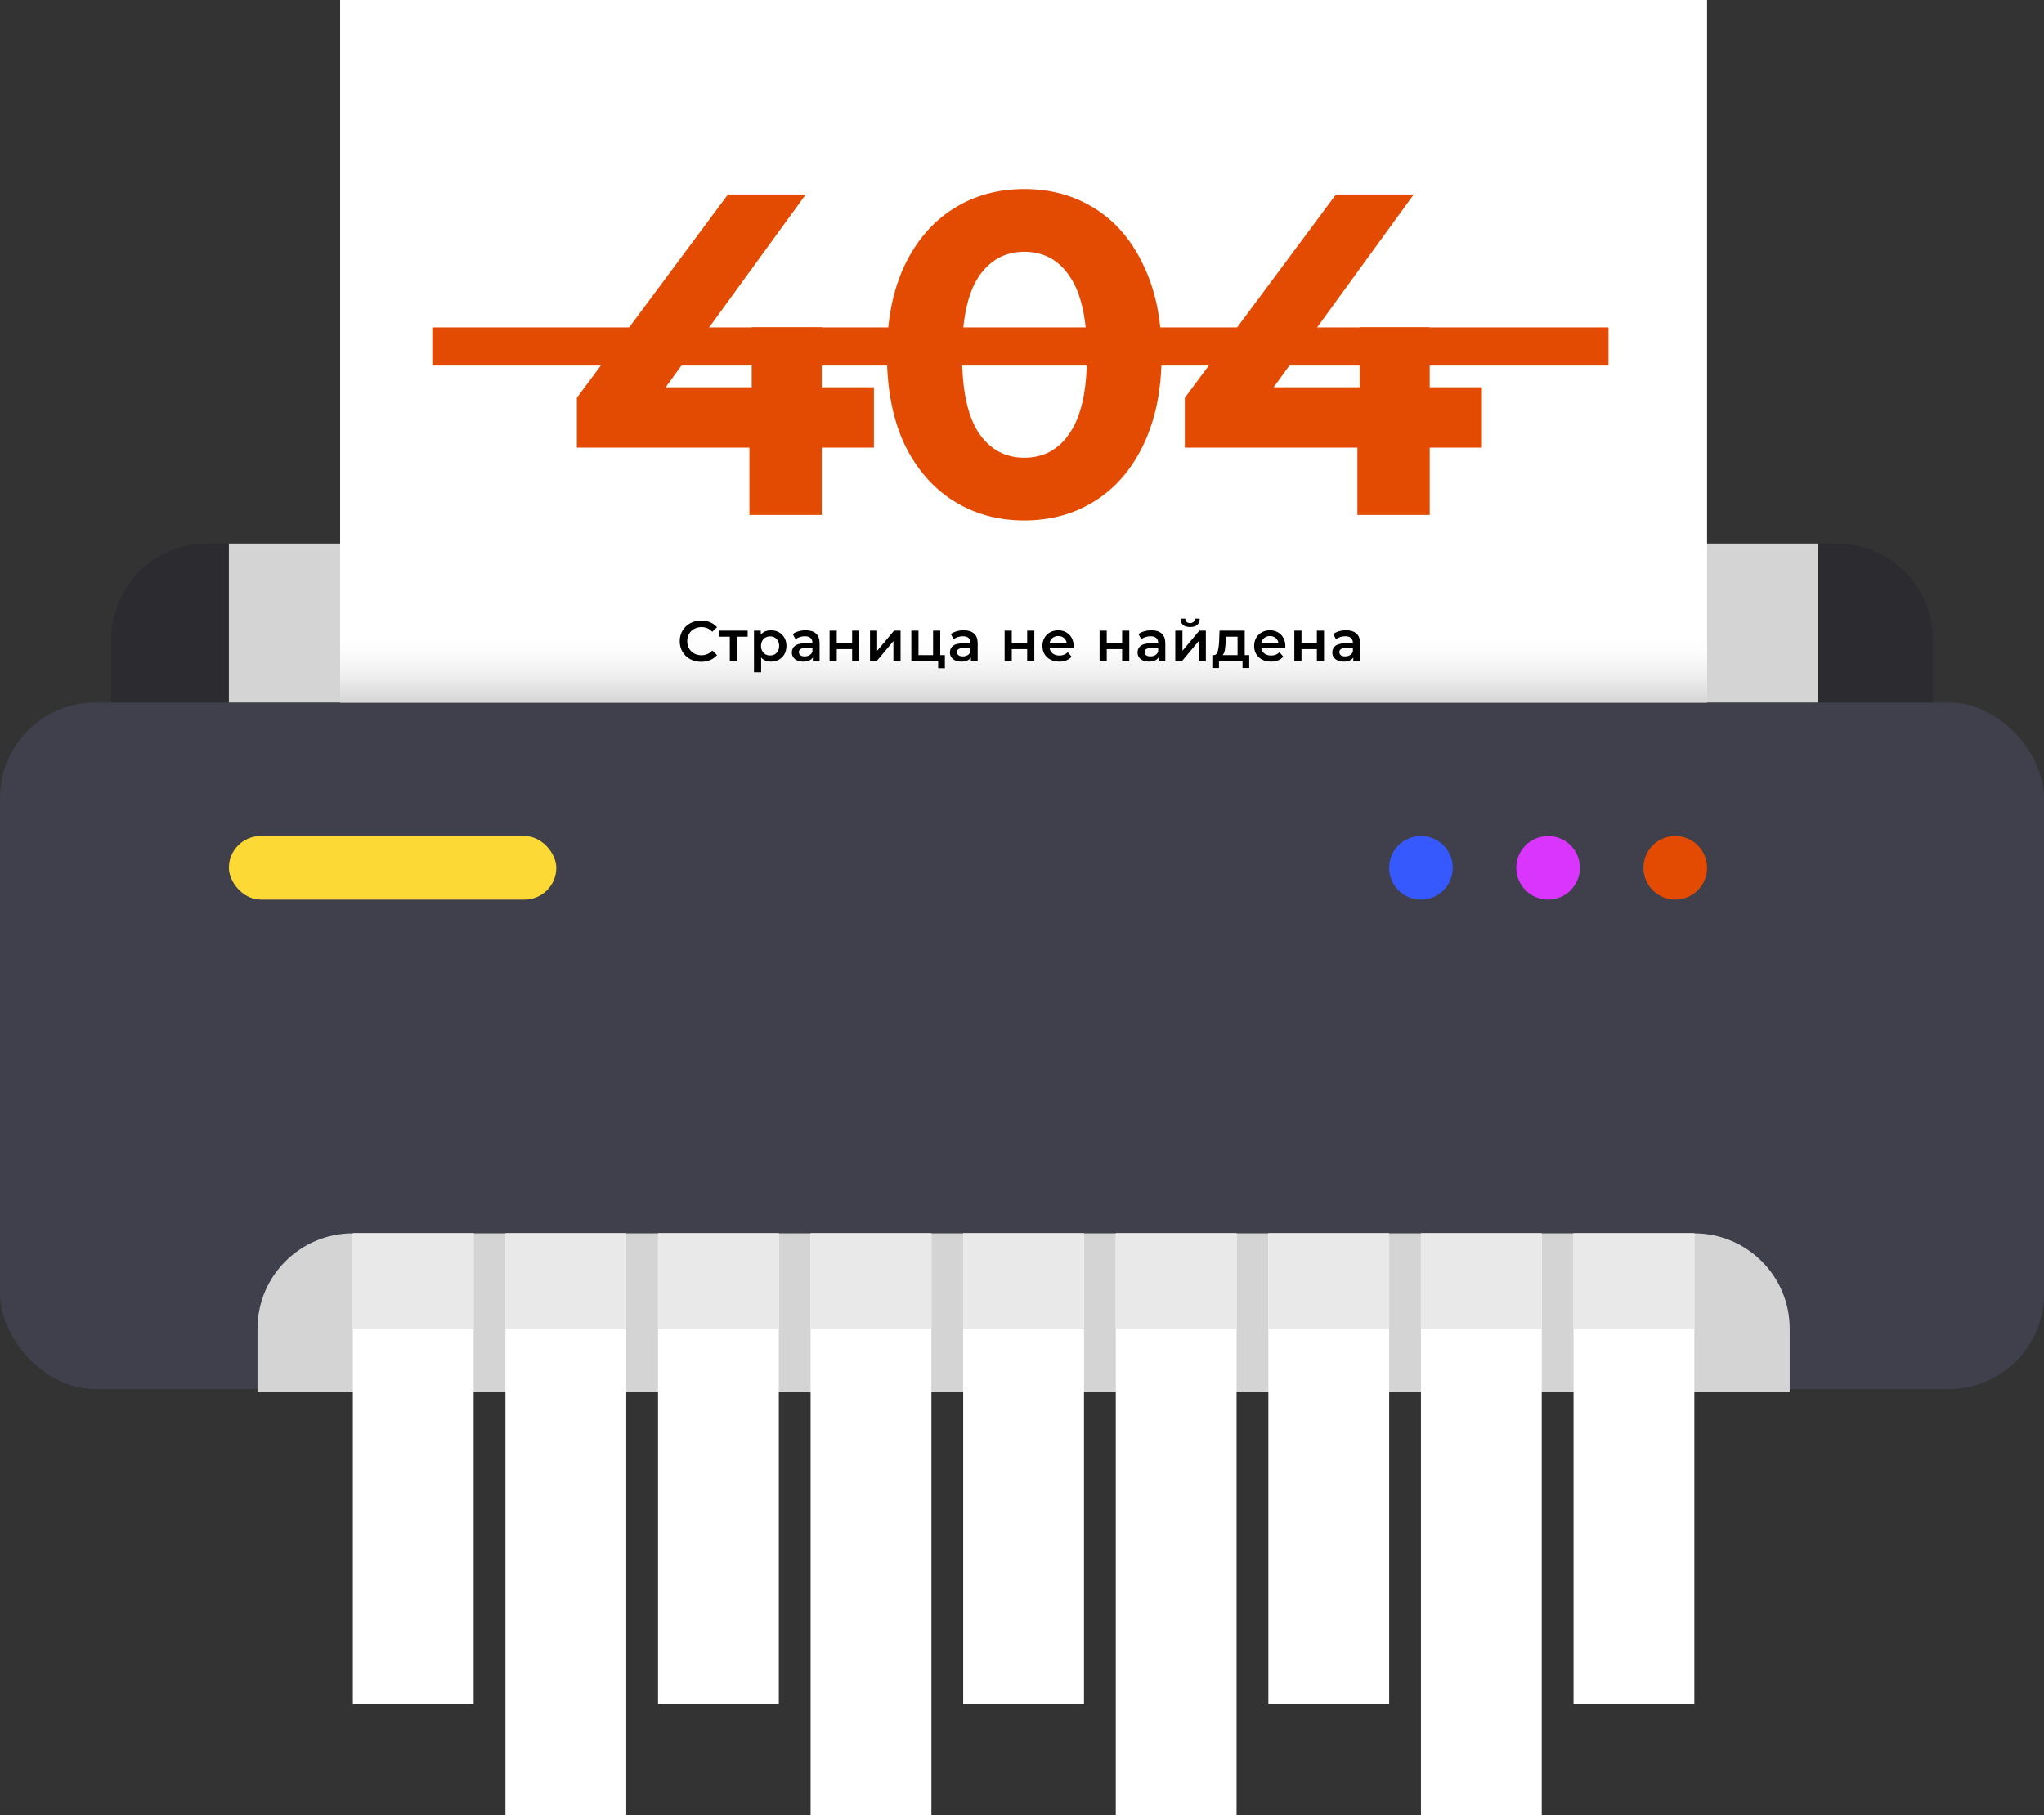 <svg width="643" height="571" viewBox="0 0 643 571" fill="none" xmlns="http://www.w3.org/2000/svg">
<rect x="0" y="0" width="643" height="571" fill="#333333" stroke="none"/>
<rect y="221" width="643" height="216" rx="30" fill="#40404C"/>
<path d="M81 418C81 401.431 94.431 388 111 388H533C549.569 388 563 401.431 563 418V438H81V418Z" fill="#D4D4D5"/>
<path opacity="0.6" d="M35 201C35 184.431 48.431 171 65 171H578C594.569 171 608 184.431 608 201V221H35V201Z" fill="#292930"/>
<rect x="72" y="171" width="500" height="50" fill="#D4D4D5"/>
<rect x="107" width="430" height="221" fill="white"/>
<rect x="107" y="193" width="430" height="28" fill="url(#paint0_linear)"/>
<rect x="111" y="388" width="38" height="148" fill="white"/>
<rect x="111" y="388" width="38" height="30" fill="#E9E9EA"/>
<rect x="159" y="388" width="38" height="183" fill="white"/>
<rect x="159" y="388" width="38" height="30" fill="#E9E9EA"/>
<rect x="207" y="388" width="38" height="148" fill="white"/>
<rect x="207" y="388" width="38" height="30" fill="#E9E9EA"/>
<rect x="255" y="388" width="38" height="183" fill="white"/>
<rect x="255" y="388" width="38" height="30" fill="#E9E9EA"/>
<rect x="303" y="388" width="38" height="148" fill="white"/>
<rect x="303" y="388" width="38" height="30" fill="#E9E9EA"/>
<rect x="351" y="388" width="38" height="183" fill="white"/>
<rect x="351" y="388" width="38" height="30" fill="#E9E9EA"/>
<rect x="399" y="388" width="38" height="148" fill="white"/>
<rect x="399" y="388" width="38" height="30" fill="#E9E9EA"/>
<rect x="447" y="388" width="38" height="183" fill="white"/>
<rect x="447" y="388" width="38" height="30" fill="#E9E9EA"/>
<rect x="495" y="388" width="38" height="148" fill="white"/>
<rect x="495" y="388" width="38" height="30" fill="#E9E9EA"/>
<rect x="72" y="263" width="103" height="20" rx="10" fill="#FDD935"/>
<circle cx="527" cy="273" r="10" fill="#E34A02"/>
<circle cx="487" cy="273" r="10" fill="#D935FD"/>
<circle cx="447" cy="273" r="10" fill="#3559FD"/>
<path d="M274.92 140.832H258.504V162H235.752V140.832H181.464V125.136L228.984 61.2H253.464L209.4 121.824H236.472V102.96H258.504V121.824H274.92V140.832ZM322.217 163.728C313.865 163.728 306.425 161.664 299.897 157.536C293.369 153.408 288.233 147.456 284.489 139.68C280.841 131.808 279.017 122.448 279.017 111.6C279.017 100.752 280.841 91.44 284.489 83.664C288.233 75.792 293.369 69.792 299.897 65.664C306.425 61.536 313.865 59.472 322.217 59.472C330.569 59.472 338.009 61.536 344.537 65.664C351.065 69.792 356.153 75.792 359.801 83.664C363.545 91.44 365.417 100.752 365.417 111.6C365.417 122.448 363.545 131.808 359.801 139.68C356.153 147.456 351.065 153.408 344.537 157.536C338.009 161.664 330.569 163.728 322.217 163.728ZM322.217 144C328.361 144 333.161 141.36 336.617 136.08C340.169 130.8 341.945 122.64 341.945 111.6C341.945 100.56 340.169 92.4 336.617 87.12C333.161 81.84 328.361 79.2 322.217 79.2C316.169 79.2 311.369 81.84 307.817 87.12C304.361 92.4 302.633 100.56 302.633 111.6C302.633 122.64 304.361 130.8 307.817 136.08C311.369 141.36 316.169 144 322.217 144ZM466.176 140.832H449.76V162H427.008V140.832H372.72V125.136L420.24 61.2H444.72L400.656 121.824H427.728V102.96H449.76V121.824H466.176V140.832Z" fill="#E34A02"/>
<path d="M220.56 208.18C219.288 208.18 218.136 207.904 217.104 207.352C216.084 206.788 215.28 206.014 214.692 205.03C214.116 204.046 213.828 202.936 213.828 201.7C213.828 200.464 214.122 199.354 214.71 198.37C215.298 197.386 216.102 196.618 217.122 196.066C218.154 195.502 219.306 195.22 220.578 195.22C221.61 195.22 222.552 195.4 223.404 195.76C224.256 196.12 224.976 196.642 225.564 197.326L224.052 198.748C223.14 197.764 222.018 197.272 220.686 197.272C219.822 197.272 219.048 197.464 218.364 197.848C217.68 198.22 217.146 198.742 216.762 199.414C216.378 200.086 216.186 200.848 216.186 201.7C216.186 202.552 216.378 203.314 216.762 203.986C217.146 204.658 217.68 205.186 218.364 205.57C219.048 205.942 219.822 206.128 220.686 206.128C222.018 206.128 223.14 205.63 224.052 204.634L225.564 206.074C224.976 206.758 224.25 207.28 223.386 207.64C222.534 208 221.592 208.18 220.56 208.18ZM235.195 200.296H231.829V208H229.579V200.296H226.195V198.388H235.195V200.296ZM242.515 198.28C243.451 198.28 244.285 198.484 245.017 198.892C245.761 199.3 246.343 199.876 246.763 200.62C247.183 201.364 247.393 202.222 247.393 203.194C247.393 204.166 247.183 205.03 246.763 205.786C246.343 206.53 245.761 207.106 245.017 207.514C244.285 207.922 243.451 208.126 242.515 208.126C241.219 208.126 240.193 207.694 239.437 206.83V211.492H237.187V198.388H239.329V199.648C239.701 199.192 240.157 198.85 240.697 198.622C241.249 198.394 241.855 198.28 242.515 198.28ZM242.263 206.2C243.091 206.2 243.769 205.924 244.297 205.372C244.837 204.82 245.107 204.094 245.107 203.194C245.107 202.294 244.837 201.568 244.297 201.016C243.769 200.464 243.091 200.188 242.263 200.188C241.723 200.188 241.237 200.314 240.805 200.566C240.373 200.806 240.031 201.154 239.779 201.61C239.527 202.066 239.401 202.594 239.401 203.194C239.401 203.794 239.527 204.322 239.779 204.778C240.031 205.234 240.373 205.588 240.805 205.84C241.237 206.08 241.723 206.2 242.263 206.2ZM253.451 198.28C254.867 198.28 255.947 198.622 256.691 199.306C257.447 199.978 257.825 200.998 257.825 202.366V208H255.701V206.83C255.425 207.25 255.029 207.574 254.513 207.802C254.009 208.018 253.397 208.126 252.677 208.126C251.957 208.126 251.327 208.006 250.787 207.766C250.247 207.514 249.827 207.172 249.527 206.74C249.239 206.296 249.095 205.798 249.095 205.246C249.095 204.382 249.413 203.692 250.049 203.176C250.697 202.648 251.711 202.384 253.091 202.384H255.575V202.24C255.575 201.568 255.371 201.052 254.963 200.692C254.567 200.332 253.973 200.152 253.181 200.152C252.641 200.152 252.107 200.236 251.579 200.404C251.063 200.572 250.625 200.806 250.265 201.106L249.383 199.468C249.887 199.084 250.493 198.79 251.201 198.586C251.909 198.382 252.659 198.28 253.451 198.28ZM253.145 206.488C253.709 206.488 254.207 206.362 254.639 206.11C255.083 205.846 255.395 205.474 255.575 204.994V203.878H253.253C251.957 203.878 251.309 204.304 251.309 205.156C251.309 205.564 251.471 205.888 251.795 206.128C252.119 206.368 252.569 206.488 253.145 206.488ZM260.97 198.388H263.22V202.294H268.062V198.388H270.312V208H268.062V204.202H263.22V208H260.97V198.388ZM273.687 198.388H275.937V204.724L281.247 198.388H283.299V208H281.049V201.664L275.757 208H273.687V198.388ZM297.234 206.092V210.214H295.128V208H286.686V198.388H288.936V206.092H293.526V198.388H295.776V206.092H297.234ZM303.178 198.28C304.594 198.28 305.674 198.622 306.418 199.306C307.174 199.978 307.552 200.998 307.552 202.366V208H305.428V206.83C305.152 207.25 304.756 207.574 304.24 207.802C303.736 208.018 303.124 208.126 302.404 208.126C301.684 208.126 301.054 208.006 300.514 207.766C299.974 207.514 299.554 207.172 299.254 206.74C298.966 206.296 298.822 205.798 298.822 205.246C298.822 204.382 299.14 203.692 299.776 203.176C300.424 202.648 301.438 202.384 302.818 202.384H305.302V202.24C305.302 201.568 305.098 201.052 304.69 200.692C304.294 200.332 303.7 200.152 302.908 200.152C302.368 200.152 301.834 200.236 301.306 200.404C300.79 200.572 300.352 200.806 299.992 201.106L299.11 199.468C299.614 199.084 300.22 198.79 300.928 198.586C301.636 198.382 302.386 198.28 303.178 198.28ZM302.872 206.488C303.436 206.488 303.934 206.362 304.366 206.11C304.81 205.846 305.122 205.474 305.302 204.994V203.878H302.98C301.684 203.878 301.036 204.304 301.036 205.156C301.036 205.564 301.198 205.888 301.522 206.128C301.846 206.368 302.296 206.488 302.872 206.488ZM316.031 198.388H318.281V202.294H323.123V198.388H325.373V208H323.123V204.202H318.281V208H316.031V198.388ZM337.749 203.248C337.749 203.404 337.737 203.626 337.713 203.914H330.171C330.303 204.622 330.645 205.186 331.197 205.606C331.761 206.014 332.457 206.218 333.285 206.218C334.341 206.218 335.211 205.87 335.895 205.174L337.101 206.56C336.669 207.076 336.123 207.466 335.463 207.73C334.803 207.994 334.059 208.126 333.231 208.126C332.175 208.126 331.245 207.916 330.441 207.496C329.637 207.076 329.013 206.494 328.569 205.75C328.137 204.994 327.921 204.142 327.921 203.194C327.921 202.258 328.131 201.418 328.551 200.674C328.983 199.918 329.577 199.33 330.333 198.91C331.089 198.49 331.941 198.28 332.889 198.28C333.825 198.28 334.659 198.49 335.391 198.91C336.135 199.318 336.711 199.9 337.119 200.656C337.539 201.4 337.749 202.264 337.749 203.248ZM332.889 200.08C332.169 200.08 331.557 200.296 331.053 200.728C330.561 201.148 330.261 201.712 330.153 202.42H335.607C335.511 201.724 335.217 201.16 334.725 200.728C334.233 200.296 333.621 200.08 332.889 200.08ZM345.904 198.388H348.154V202.294H352.996V198.388H355.246V208H352.996V204.202H348.154V208H345.904V198.388ZM362.204 198.28C363.62 198.28 364.7 198.622 365.444 199.306C366.2 199.978 366.578 200.998 366.578 202.366V208H364.454V206.83C364.178 207.25 363.782 207.574 363.266 207.802C362.762 208.018 362.15 208.126 361.43 208.126C360.71 208.126 360.08 208.006 359.54 207.766C359 207.514 358.58 207.172 358.28 206.74C357.992 206.296 357.848 205.798 357.848 205.246C357.848 204.382 358.166 203.692 358.802 203.176C359.45 202.648 360.464 202.384 361.844 202.384H364.328V202.24C364.328 201.568 364.124 201.052 363.716 200.692C363.32 200.332 362.726 200.152 361.934 200.152C361.394 200.152 360.86 200.236 360.332 200.404C359.816 200.572 359.378 200.806 359.018 201.106L358.136 199.468C358.64 199.084 359.246 198.79 359.954 198.586C360.662 198.382 361.412 198.28 362.204 198.28ZM361.898 206.488C362.462 206.488 362.96 206.362 363.392 206.11C363.836 205.846 364.148 205.474 364.328 204.994V203.878H362.006C360.71 203.878 360.062 204.304 360.062 205.156C360.062 205.564 360.224 205.888 360.548 206.128C360.872 206.368 361.322 206.488 361.898 206.488ZM369.722 198.388H371.972V204.724L377.282 198.388H379.334V208H377.084V201.664L371.792 208H369.722V198.388ZM374.384 197.254C373.412 197.254 372.668 197.032 372.152 196.588C371.648 196.132 371.39 195.472 371.378 194.608H372.872C372.884 195.04 373.016 195.382 373.268 195.634C373.532 195.886 373.898 196.012 374.366 196.012C374.822 196.012 375.182 195.886 375.446 195.634C375.722 195.382 375.866 195.04 375.878 194.608H377.408C377.396 195.472 377.132 196.132 376.616 196.588C376.1 197.032 375.356 197.254 374.384 197.254ZM392.981 206.092V210.142H390.875V208H383.459V210.142H381.371V206.092H381.821C382.433 206.068 382.847 205.678 383.063 204.922C383.291 204.154 383.441 203.074 383.513 201.682L383.639 198.388H391.559V206.092H392.981ZM385.565 201.844C385.517 202.948 385.427 203.848 385.295 204.544C385.163 205.24 384.923 205.756 384.575 206.092H389.309V200.296H385.619L385.565 201.844ZM404.35 203.248C404.35 203.404 404.338 203.626 404.314 203.914H396.772C396.904 204.622 397.246 205.186 397.798 205.606C398.362 206.014 399.058 206.218 399.886 206.218C400.942 206.218 401.812 205.87 402.496 205.174L403.702 206.56C403.27 207.076 402.724 207.466 402.064 207.73C401.404 207.994 400.66 208.126 399.832 208.126C398.776 208.126 397.846 207.916 397.042 207.496C396.238 207.076 395.614 206.494 395.17 205.75C394.738 204.994 394.522 204.142 394.522 203.194C394.522 202.258 394.732 201.418 395.152 200.674C395.584 199.918 396.178 199.33 396.934 198.91C397.69 198.49 398.542 198.28 399.49 198.28C400.426 198.28 401.26 198.49 401.992 198.91C402.736 199.318 403.312 199.9 403.72 200.656C404.14 201.4 404.35 202.264 404.35 203.248ZM399.49 200.08C398.77 200.08 398.158 200.296 397.654 200.728C397.162 201.148 396.862 201.712 396.754 202.42H402.208C402.112 201.724 401.818 201.16 401.326 200.728C400.834 200.296 400.222 200.08 399.49 200.08ZM407.171 198.388H409.421V202.294H414.263V198.388H416.513V208H414.263V204.202H409.421V208H407.171V198.388ZM423.47 198.28C424.886 198.28 425.966 198.622 426.71 199.306C427.466 199.978 427.844 200.998 427.844 202.366V208H425.72V206.83C425.444 207.25 425.048 207.574 424.532 207.802C424.028 208.018 423.416 208.126 422.696 208.126C421.976 208.126 421.346 208.006 420.806 207.766C420.266 207.514 419.846 207.172 419.546 206.74C419.258 206.296 419.114 205.798 419.114 205.246C419.114 204.382 419.432 203.692 420.068 203.176C420.716 202.648 421.73 202.384 423.11 202.384H425.594V202.24C425.594 201.568 425.39 201.052 424.982 200.692C424.586 200.332 423.992 200.152 423.2 200.152C422.66 200.152 422.126 200.236 421.598 200.404C421.082 200.572 420.644 200.806 420.284 201.106L419.402 199.468C419.906 199.084 420.512 198.79 421.22 198.586C421.928 198.382 422.678 198.28 423.47 198.28ZM423.164 206.488C423.728 206.488 424.226 206.362 424.658 206.11C425.102 205.846 425.414 205.474 425.594 204.994V203.878H423.272C421.976 203.878 421.328 204.304 421.328 205.156C421.328 205.564 421.49 205.888 421.814 206.128C422.138 206.368 422.588 206.488 423.164 206.488Z" fill="black"/>
<line x1="136" y1="109" x2="506" y2="109" stroke="#E34A02" stroke-width="12"/>
<defs>
<linearGradient id="paint0_linear" x1="322" y1="198.5" x2="322" y2="221" gradientUnits="userSpaceOnUse">
<stop stop-color="white" stop-opacity="0"/>
<stop offset="1" stop-color="#D4D4D5"/>
</linearGradient>
</defs>
</svg>
